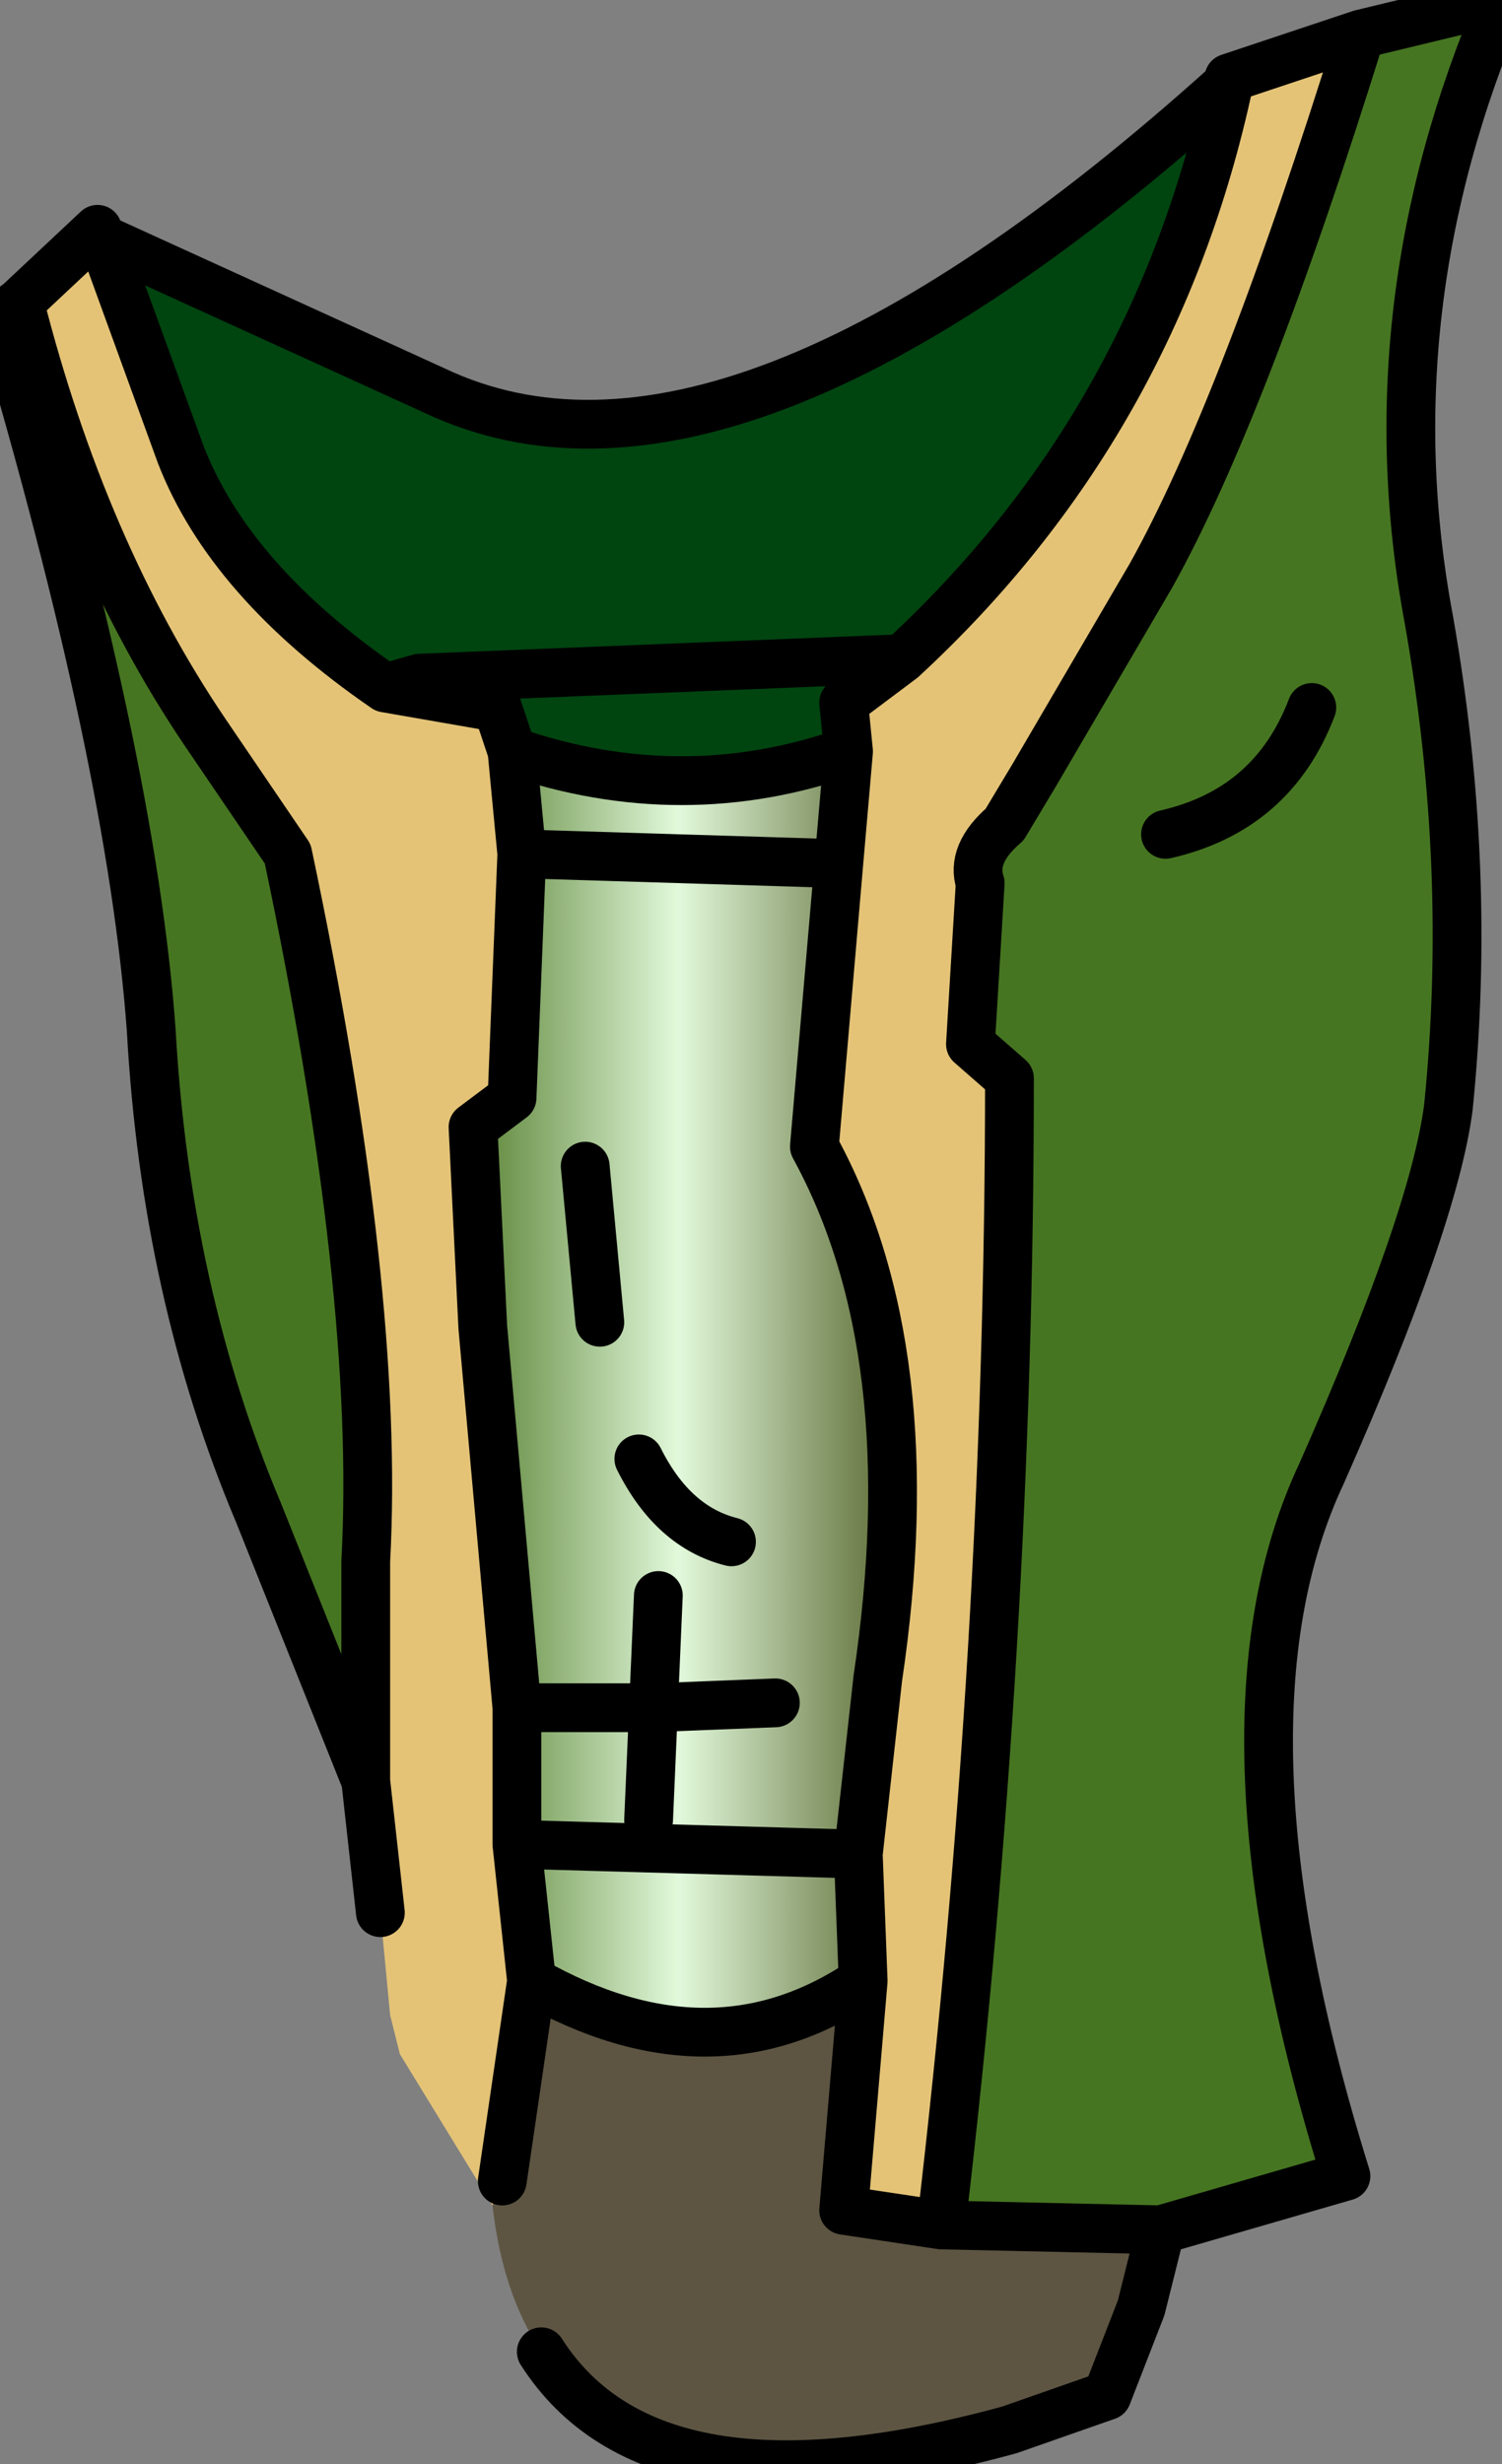 <?xml version="1.0" encoding="UTF-8" standalone="no"?>
<svg xmlns:ffdec="https://www.free-decompiler.com/flash" xmlns:xlink="http://www.w3.org/1999/xlink" ffdec:objectType="shape" height="25.25px" width="15.4px" xmlns="http://www.w3.org/2000/svg">
  <rect width="100%" height="100%" fill="#808080" stroke="none"/>
  <g transform="matrix(1.0, 0.0, 0.0, 1.0, 2.7, 6.0)">
    <path d="M6.95 16.8 Q7.65 10.85 7.65 5.05 L7.25 4.7 7.35 3.05 Q7.25 2.75 7.6 2.45 L7.9 1.95 9.1 -0.1 Q10.05 -1.8 11.25 -5.65 L12.7 -6.0 Q11.35 -2.85 11.95 0.35 12.4 2.9 12.15 5.35 12.0 6.5 10.85 9.1 9.65 11.65 11.1 16.3 L9.2 16.85 6.95 16.8 M-2.5 -2.9 Q-1.85 -0.35 -0.6 1.5 L0.25 2.75 Q1.2 7.25 1.05 10.0 L1.05 12.25 -0.05 9.5 Q-1.0 7.25 -1.15 4.55 -1.35 1.8 -2.7 -2.75 L-2.5 -2.9 M10.75 1.25 Q10.35 2.3 9.25 2.55 10.35 2.3 10.75 1.25" fill="#467521" fill-rule="evenodd" stroke="none"/>
    <path d="M11.25 -5.65 Q10.05 -1.8 9.1 -0.1 L7.9 1.95 7.6 2.45 Q7.25 2.75 7.35 3.05 L7.25 4.7 7.65 5.05 Q7.65 10.85 6.95 16.8 L5.95 16.65 6.15 14.3 6.1 13.0 6.3 11.2 Q6.8 7.85 5.65 5.75 L5.9 2.85 6.0 1.7 5.95 1.2 6.55 0.75 Q9.15 -1.65 9.9 -5.15 L9.9 -5.2 11.25 -5.65 M-1.65 -3.55 L-0.85 -1.35 Q-0.35 -0.05 1.25 1.05 L2.4 1.25 2.55 1.7 2.65 2.75 2.55 5.25 2.15 5.55 2.25 7.6 2.6 11.5 2.6 12.9 2.75 14.3 2.45 16.35 2.35 16.6 1.4 15.05 1.3 14.65 1.2 13.6 1.05 12.25 1.05 10.0 Q1.2 7.25 0.25 2.75 L-0.6 1.5 Q-1.85 -0.35 -2.5 -2.9 L-1.7 -3.65 -1.65 -3.55" fill="#e4c377" fill-rule="evenodd" stroke="none"/>
    <path d="M9.9 -5.15 Q9.15 -1.65 6.55 0.75 L5.95 1.2 6.0 1.7 Q4.3 2.3 2.55 1.7 L2.4 1.25 1.25 1.05 Q-0.35 -0.05 -0.85 -1.35 L-1.65 -3.55 1.75 -2.0 Q4.8 -0.55 9.9 -5.15 M1.25 1.05 L1.6 0.95 6.55 0.75 1.6 0.95 1.25 1.05" fill="#004410" fill-rule="evenodd" stroke="none"/>
    <path d="M6.0 1.7 L5.9 2.85 5.65 5.75 Q6.8 7.85 6.3 11.2 L6.1 13.0 6.15 14.3 Q4.6 15.35 2.75 14.3 L2.6 12.9 2.6 11.5 2.25 7.6 2.15 5.55 2.55 5.25 2.65 2.75 2.55 1.7 Q4.3 2.3 6.0 1.7 M5.9 2.85 L2.65 2.75 5.9 2.85 M3.3 5.95 L3.45 7.55 3.3 5.95 M3.95 12.65 L4.0 11.5 5.25 11.45 4.0 11.5 3.95 12.65 M4.05 10.35 L4.0 11.5 2.6 11.5 4.0 11.5 4.05 10.35 M4.8 9.8 Q4.2 9.65 3.85 8.95 4.2 9.65 4.8 9.8 M2.6 12.9 L6.1 13.0 2.6 12.9" fill="url(#gradient0)" fill-rule="evenodd" stroke="none"/>
    <path d="M6.15 14.3 L5.95 16.65 6.95 16.8 9.2 16.85 9.0 17.65 8.65 18.55 7.65 18.9 Q4.0 19.9 2.85 18.1 2.45 17.5 2.35 16.6 L2.45 16.35 2.75 14.3 Q4.6 15.35 6.15 14.3" fill="#5d5542" fill-rule="evenodd" stroke="none"/>
    <path d="M6.95 16.8 Q7.65 10.85 7.65 5.05 L7.25 4.7 7.35 3.05 Q7.25 2.75 7.6 2.45 L7.9 1.95 9.1 -0.1 Q10.05 -1.8 11.25 -5.65 L9.9 -5.2 9.9 -5.15 Q9.15 -1.65 6.55 0.75 L5.95 1.2 6.0 1.7 5.9 2.85 5.65 5.75 Q6.8 7.85 6.3 11.2 L6.1 13.0 6.15 14.3 5.95 16.65 6.95 16.8 9.2 16.85 11.1 16.3 Q9.65 11.65 10.85 9.1 12.0 6.5 12.15 5.35 12.4 2.9 11.95 0.35 11.35 -2.85 12.7 -6.0 L11.25 -5.65 M-1.65 -3.55 L1.75 -2.0 Q4.8 -0.55 9.9 -5.15 M2.55 1.7 L2.4 1.25 1.25 1.05 Q-0.35 -0.05 -0.85 -1.35 L-1.65 -3.55 -1.7 -3.65 -2.5 -2.9 Q-1.85 -0.35 -0.6 1.5 L0.25 2.75 Q1.2 7.25 1.05 10.0 L1.05 12.25 1.2 13.6 M2.45 16.35 L2.75 14.3 2.6 12.9 2.6 11.5 2.25 7.6 2.15 5.55 2.55 5.25 2.65 2.75 2.55 1.7 Q4.3 2.3 6.0 1.7 M1.05 12.25 L-0.05 9.5 Q-1.0 7.25 -1.15 4.55 -1.35 1.8 -2.7 -2.75 L-2.5 -2.9 M6.55 0.75 L1.6 0.95 1.25 1.05 M3.85 8.95 Q4.2 9.65 4.8 9.8 M2.6 11.5 L4.0 11.5 4.05 10.35 M5.25 11.45 L4.0 11.5 3.95 12.65 M3.45 7.55 L3.3 5.95 M2.65 2.75 L5.9 2.85 M9.2 16.85 L9.0 17.65 8.65 18.55 7.65 18.9 Q4.0 19.9 2.85 18.1 M6.1 13.0 L2.6 12.9 M2.75 14.3 Q4.6 15.35 6.15 14.3 M9.25 2.55 Q10.35 2.3 10.75 1.25" fill="none" stroke="#000000" stroke-linecap="round" stroke-linejoin="round" stroke-width="0.5"/>
  </g>
  <defs>
    <linearGradient gradientTransform="matrix(0.003, 0.0, 0.0, 0.006, 4.25, 8.65)" gradientUnits="userSpaceOnUse" id="gradient0" spreadMethod="pad" x1="-819.2" x2="819.2">
      <stop offset="0.0" stop-color="#45701b"/>
      <stop offset="0.502" stop-color="#e2f9db"/>
      <stop offset="1.0" stop-color="#4e5c23"/>
    </linearGradient>
  </defs>
</svg>
